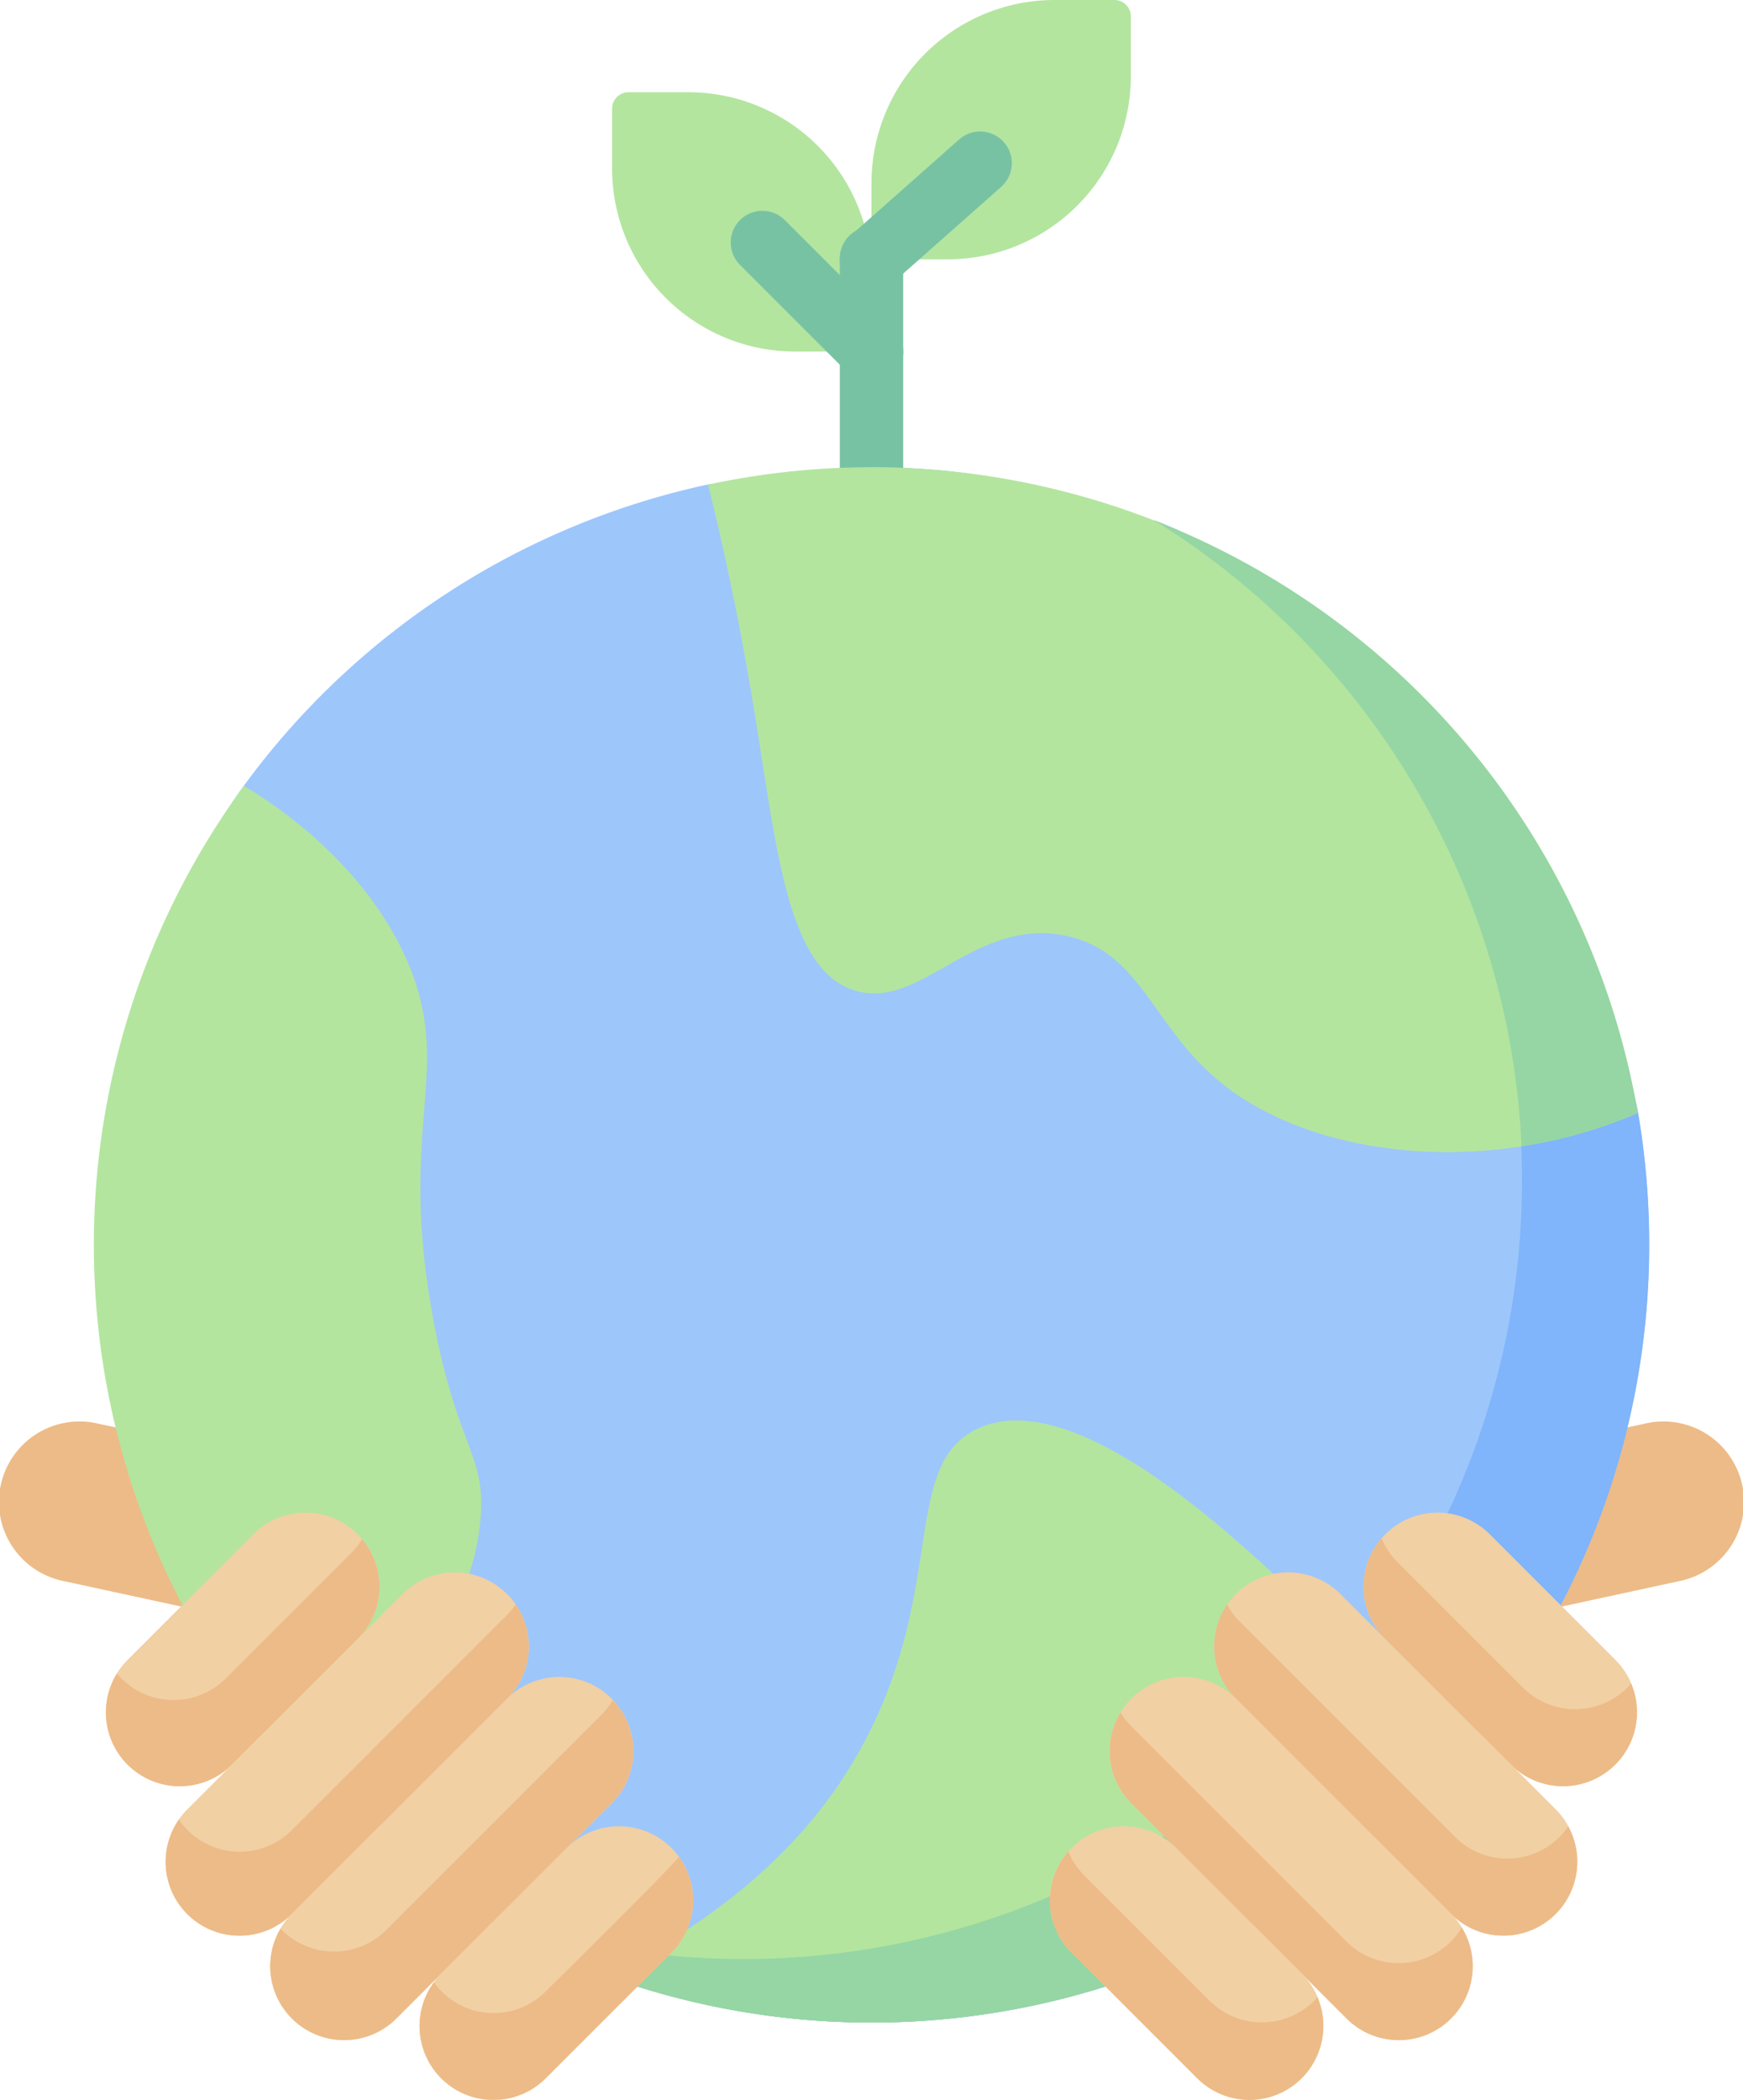 <svg xmlns="http://www.w3.org/2000/svg" width="84.95" height="102.335" viewBox="0 0 84.95 102.335">
  <g id="earth" transform="translate(-43.49)">
    <path id="Path_13" data-name="Path 13" d="M201.688,35.128H205.4V31.414a8.925,8.925,0,0,0-8.924-8.925h-2.915a.8.8,0,0,0-.8.8V26.2A8.925,8.925,0,0,0,201.688,35.128Z" transform="translate(-119.438 -17.994)" fill="#b3e59f"/>
    <g id="Group_20" data-name="Group 20" transform="translate(79.103 10.272)">
      <path id="Path_14" data-name="Path 14" d="M228.528,59.8a1.54,1.54,0,0,1-1.092-.452l-5.318-5.318a1.544,1.544,0,0,1,2.184-2.184l5.318,5.318a1.544,1.544,0,0,1-1.092,2.637Z" transform="translate(-221.665 -51.391)" fill="#78c2a4"/>
    </g>
    <g id="Group_22" data-name="Group 22" transform="translate(84.421)">
      <path id="Path_15" data-name="Path 15" d="M259.715,12.639H256V8.925A8.925,8.925,0,0,1,264.924,0h2.915a.8.8,0,0,1,.8.8V3.715A8.925,8.925,0,0,1,259.715,12.639Z" transform="translate(-254.456)" fill="#b3e59f"/>
      <g id="Group_21" data-name="Group 21" transform="translate(0 6.403)">
        <path id="Path_16" data-name="Path 16" d="M249.818,39.815a1.544,1.544,0,0,1-1.024-2.7l5.3-4.692a1.544,1.544,0,0,1,2.047,2.312l-5.3,4.692A1.538,1.538,0,0,1,249.818,39.815Z" transform="translate(-248.273 -32.034)" fill="#78c2a4"/>
      </g>
    </g>
    <g id="Group_24" data-name="Group 24" transform="translate(84.421 11.044)">
      <g id="Group_23" data-name="Group 23">
        <path id="Path_17" data-name="Path 17" d="M249.818,74.494a1.544,1.544,0,0,1-1.544-1.544V56.8a1.544,1.544,0,1,1,3.088,0V72.95A1.544,1.544,0,0,1,249.818,74.494Z" transform="translate(-248.274 -55.255)" fill="#78c2a4"/>
      </g>
    </g>
    <g id="Group_25" data-name="Group 25" transform="translate(43.49 69.289)">
      <path id="Path_18" data-name="Path 18" d="M402.3,354.432l-11.005,2.385-1.664-7.677,11.005-2.385a3.928,3.928,0,1,1,1.664,7.677Z" transform="translate(-320.447 -346.665)" fill="#edbb87"/>
      <path id="Path_19" data-name="Path 19" d="M46.587,354.432l11.005,2.385,1.664-7.677-11.005-2.385a3.928,3.928,0,1,0-1.664,7.677Z" transform="translate(-43.49 -346.665)" fill="#edbb87"/>
    </g>
    <g id="Group_26" data-name="Group 26" transform="translate(48.065 22.772)">
      <path id="Path_20" data-name="Path 20" d="M154.166,151.835a37.9,37.9,0,0,1-37.9,37.9c-20.932,0-34.9-16.968-34.9-37.9,0-8.369-.285-16.1,4.309-22.376A37.918,37.918,0,0,1,108.3,114.774c1.285-.275,2.594,2.513,3.923,2.372s2.68-3.212,4.047-3.212c12.723,0,20.984,6.269,27.857,15.887,3.251,4.548,8.519,9.845,9.5,15.582A38.145,38.145,0,0,1,154.166,151.835Z" transform="translate(-78.366 -113.935)" fill="#9dc6fb"/>
      <path id="Path_21" data-name="Path 21" d="M189.938,126.834a37.908,37.908,0,0,1-33.7,67.556,37.9,37.9,0,0,0,57.841-32.234,38.143,38.143,0,0,0-.543-6.432c-.79-4.622-5.416-8.959-7.719-12.849C201.52,135.626,197.878,129.93,189.938,126.834Z" transform="translate(-138.274 -124.256)" fill="#80b4fb"/>
      <path id="Path_22" data-name="Path 22" d="M261.446,145.406a37.9,37.9,0,0,0-45.315-30.624c.756,3.044,1.528,6.619,2.222,10.838,1.136,6.9,1.612,12.748,4.9,13.807,3.2,1.031,5.8-3.534,10.244-2.672,3.725.723,4.247,4.394,7.572,7.126C245.577,147.586,254.059,148.593,261.446,145.406Z" transform="translate(-186.199 -113.935)" fill="#b3e59f"/>
      <path id="Path_23" data-name="Path 23" d="M342.81,157.374a23.383,23.383,0,0,0,5.666-1.628A37.958,37.958,0,0,0,324.9,126.859,37.878,37.878,0,0,1,342.81,157.374Z" transform="translate(-273.229 -124.276)" fill="#95d6a4"/>
      <path id="Path_24" data-name="Path 24" d="M82.115,201.416c-1.189-3.836-4.449-7.406-8.425-9.788a37.869,37.869,0,0,0,3.06,48.408c4.754-3.16,8.162-8.249,8.484-12.812.214-3.035-1.112-3.322-2.269-9.359C81.235,208.826,83.559,206.076,82.115,201.416Z" transform="translate(-66.378 -176.099)" fill="#b3e59f"/>
      <path id="Path_25" data-name="Path 25" d="M191.679,373.473a37.921,37.921,0,0,0,41.048-10.336,55.666,55.666,0,0,0-8.515-9.217c-2.995-2.732-10.134-9.246-14.537-7.136-3.442,1.65-1.761,6.918-4.758,13.744-3.119,7.1-8.993,10.634-13.239,12.945Z" transform="translate(-166.635 -299.912)" fill="#b3e59f"/>
      <path id="Path_26" data-name="Path 26" d="M232.726,409.239h0a39.021,39.021,0,0,0-4.371-5.251,38.037,38.037,0,0,1-34.665,14.452c-.662.39-1.34.768-2.013,1.135a37.922,37.922,0,0,0,41.048-10.336Z" transform="translate(-166.634 -346.014)" fill="#95d6a4"/>
    </g>
    <path id="Path_27" data-name="Path 27" d="M377.049,369.917a3.6,3.6,0,0,1,5.1,0l6.115,6.115a3.6,3.6,0,0,1-5.1,5.1l-6.115-6.115A3.6,3.6,0,0,1,377.049,369.917Z" transform="translate(-266.045 -295.137)" fill="#f1d0a4"/>
    <path id="Path_28" data-name="Path 28" d="M388.862,382.39a3.6,3.6,0,0,1-5.1,0l-6.115-6.115a3.59,3.59,0,0,1-.772-1.151,3.6,3.6,0,0,0,.177,4.9l6.115,6.115a3.6,3.6,0,0,0,5.868-3.945C388.982,382.26,388.925,382.327,388.862,382.39Z" transform="translate(-266.052 -300.147)" fill="#edbb87"/>
    <path id="Path_29" data-name="Path 29" d="M340.627,384.486a3.6,3.6,0,0,1,5.1,0l10.483,10.483a3.6,3.6,0,0,1-5.1,5.1l-10.483-10.483A3.6,3.6,0,0,1,340.627,384.486Z" transform="translate(-236.903 -306.794)" fill="#f1d0a4"/>
    <path id="Path_30" data-name="Path 30" d="M356.41,402.59a3.6,3.6,0,0,1-5.1,0l-10.483-10.483a3.6,3.6,0,0,1-.621-.835,3.6,3.6,0,0,0,.422,4.584l10.483,10.483a3.6,3.6,0,0,0,5.717-4.261A3.582,3.582,0,0,1,356.41,402.59Z" transform="translate(-236.908 -313.067)" fill="#edbb87"/>
    <path id="Path_31" data-name="Path 31" d="M315.131,409.982a3.6,3.6,0,0,1,5.1,0l10.483,10.483a3.6,3.6,0,0,1-5.1,5.1l-10.483-10.483A3.6,3.6,0,0,1,315.131,409.982Z" transform="translate(-216.503 -327.194)" fill="#f1d0a4"/>
    <path id="Path_32" data-name="Path 32" d="M330.72,428.733a3.6,3.6,0,0,1-5.1,0L315.141,418.25a3.606,3.606,0,0,1-.526-.673,3.6,3.6,0,0,0,.526,4.422l10.483,10.483a3.6,3.6,0,0,0,5.622-4.422A3.6,3.6,0,0,1,330.72,428.733Z" transform="translate(-216.513 -334.115)" fill="#edbb87"/>
    <path id="Path_33" data-name="Path 33" d="M300.562,446.4a3.6,3.6,0,0,1,5.1,0l6.115,6.115a3.6,3.6,0,0,1-5.1,5.1l-6.115-6.115A3.6,3.6,0,0,1,300.562,446.4Z" transform="translate(-204.846 -356.336)" fill="#f1d0a4"/>
    <path id="Path_34" data-name="Path 34" d="M307.3,458.773l-6.115-6.115a3.591,3.591,0,0,1-.775-1.156,3.6,3.6,0,0,0,.158,4.921l6.115,6.115a3.6,3.6,0,0,0,5.871-3.94A3.608,3.608,0,0,1,307.3,458.773Z" transform="translate(-204.853 -361.259)" fill="#edbb87"/>
    <path id="Path_35" data-name="Path 35" d="M81.621,369.917a3.6,3.6,0,0,0-5.1,0l-6.115,6.115a3.6,3.6,0,0,0,5.1,5.1l6.115-6.115A3.6,3.6,0,0,0,81.621,369.917Z" transform="translate(-20.695 -295.137)" fill="#f1d0a4"/>
    <path id="Path_36" data-name="Path 36" d="M81.842,375.31a3.6,3.6,0,0,1-.522.667l-6.115,6.115a3.6,3.6,0,0,1-5.1,0c-.075-.075-.144-.154-.211-.233a3.6,3.6,0,0,0,5.618,4.429l6.115-6.115A3.6,3.6,0,0,0,81.842,375.31Z" transform="translate(-20.705 -300.296)" fill="#edbb87"/>
    <path id="Path_37" data-name="Path 37" d="M100.558,384.486a3.6,3.6,0,0,0-5.1,0L84.979,394.969a3.6,3.6,0,0,0,5.1,5.1l10.483-10.483A3.6,3.6,0,0,0,100.558,384.486Z" transform="translate(-32.352 -306.794)" fill="#f1d0a4"/>
    <path id="Path_38" data-name="Path 38" d="M100.564,391.749,90.081,402.232a3.592,3.592,0,0,1-5.514-.506,3.6,3.6,0,0,0,5.514,4.59l10.483-10.483a3.6,3.6,0,0,0,.418-4.59A3.616,3.616,0,0,1,100.564,391.749Z" transform="translate(-32.358 -313.044)" fill="#edbb87"/>
    <path id="Path_39" data-name="Path 39" d="M126.054,409.982a3.6,3.6,0,0,0-5.1,0l-10.483,10.483a3.6,3.6,0,0,0,5.1,5.1l10.483-10.483A3.6,3.6,0,0,0,126.054,409.982Z" transform="translate(-52.752 -327.194)" fill="#f1d0a4"/>
    <path id="Path_40" data-name="Path 40" d="M126.121,414.52a3.6,3.6,0,0,1-.554.721l-10.483,10.483a3.6,3.6,0,0,1-5.1,0c-.02-.02-.037-.042-.057-.063a3.6,3.6,0,0,0,5.65,4.375l10.483-10.483A3.6,3.6,0,0,0,126.121,414.52Z" transform="translate(-52.763 -331.669)" fill="#edbb87"/>
    <path id="Path_41" data-name="Path 41" d="M158.108,446.4a3.6,3.6,0,0,0-5.1,0l-6.115,6.115a3.6,3.6,0,0,0,5.1,5.1l6.115-6.115A3.6,3.6,0,0,0,158.108,446.4Z" transform="translate(-81.894 -356.336)" fill="#f1d0a4"/>
    <path id="Path_42" data-name="Path 42" d="M152,459.339a3.58,3.58,0,0,1-5.46-.432,3.6,3.6,0,0,0,5.46,4.664l6.115-6.115a3.6,3.6,0,0,0,.364-4.664C158.144,453.277,152.438,458.9,152,459.339Z" transform="translate(-81.903 -362.291)" fill="#edbb87"/>
  </g>
</svg>

